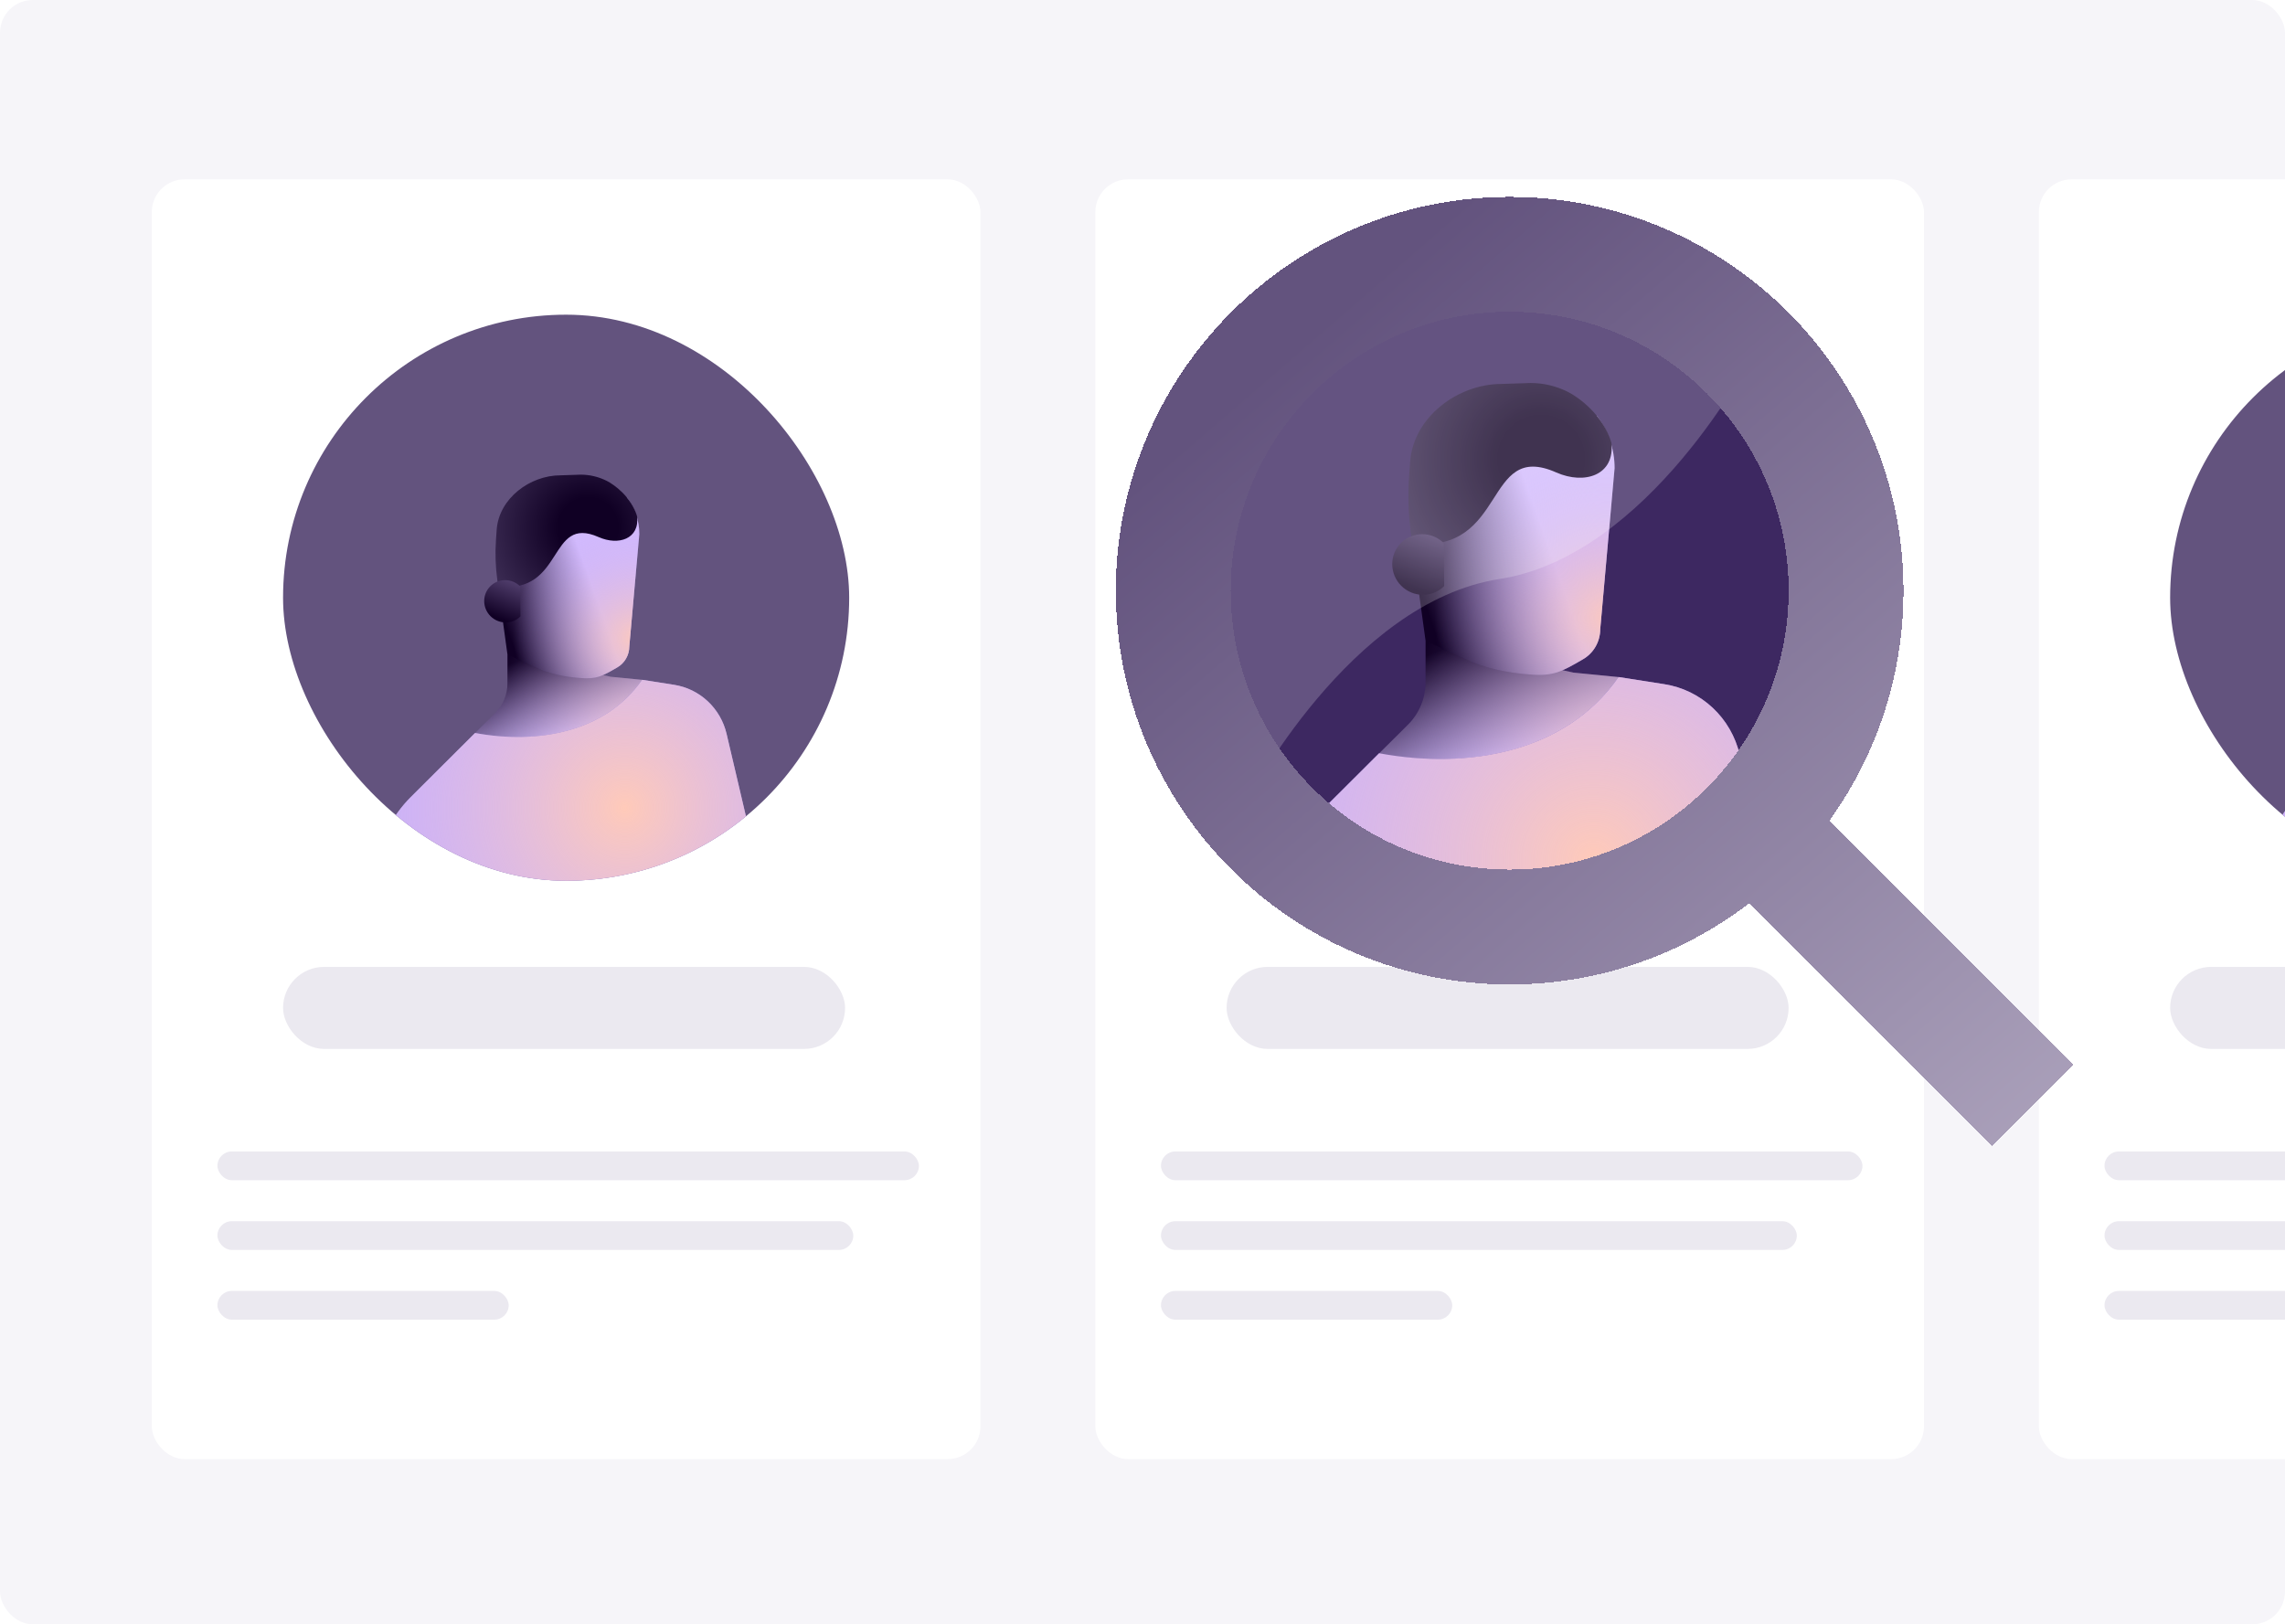 <svg width="557" height="396" viewBox="0 0 557 396" fill="none" xmlns="http://www.w3.org/2000/svg">
<g clip-path="url(#clip0_638_233)">
<rect width="557" height="396" rx="8" fill="#F6F5F9"/>
<g filter="url(#filter0_dd_638_233)">
<rect x="37" y="42" width="202" height="312" rx="8" fill="white"/>
<g clip-path="url(#clip1_638_233)">
<rect x="69" y="75" width="138" height="138" rx="69" fill="#63537E"/>
<path d="M115.792 177.002L120.72 172.102C121.665 171.158 122.415 170.033 122.926 168.793C123.438 167.553 123.701 166.222 123.7 164.878V157.735L148.881 163.268L156.527 164.023C147.535 176.881 130.993 179.798 115.792 177.002Z" fill="url(#paint0_linear_638_233)"/>
<path opacity="0.61" d="M115.792 177.002L120.72 172.102C121.665 171.158 122.415 170.033 122.926 168.793C123.438 167.553 123.701 166.222 123.7 164.878V157.735L148.881 163.268L156.527 164.023C147.535 176.881 130.993 179.798 115.792 177.002Z" fill="url(#paint1_radial_638_233)"/>
<path d="M86.985 252.963L91.595 209.539C92.554 203.096 95.554 197.143 100.145 192.576L115.793 176.982C130.994 179.779 147.536 176.861 156.528 164.013L164.332 165.236C167.394 165.716 170.246 167.11 172.522 169.239C174.799 171.368 176.397 174.135 177.114 177.188L189.305 229.108L130.795 271.198L123.761 268.452L113.91 269.02V220.274L106.101 251.881C105.853 252.919 105.918 254.009 106.287 255.01C106.656 256.01 107.313 256.876 108.172 257.495L123.761 268.452C123.761 268.452 111.839 271.827 112.201 276.586C106.389 273.261 96.578 268.034 96.578 268.034C88.977 263.109 85.644 261.987 86.985 252.963Z" fill="#C2ACFF"/>
<path d="M86.985 252.963L91.595 209.539C92.554 203.096 95.554 197.143 100.145 192.576L115.793 176.982C130.994 179.779 147.536 176.861 156.528 164.013L164.332 165.236C167.394 165.716 170.246 167.11 172.522 169.239C174.799 171.368 176.397 174.135 177.114 177.188L189.305 229.108L132.062 271.867L123.731 268.432L113.88 261.389V212.356L106.071 251.876C105.823 252.914 105.888 254.004 106.257 255.005C106.626 256.005 107.283 256.871 108.143 257.49L123.731 268.447C123.731 268.447 111.809 271.822 112.171 276.581C106.359 273.256 96.548 268.029 96.548 268.029C88.977 263.109 85.644 261.987 86.985 252.963Z" fill="url(#paint2_radial_638_233)"/>
<path opacity="0.76" d="M114.02 258.738L130.942 270.406L149.547 247.816L114.423 199.404L114.02 258.738Z" fill="url(#paint3_linear_638_233)"/>
<path d="M152.813 119.559C154.783 122.105 155.852 125.248 155.848 128.483L153.401 155.884C153.399 156.931 153.122 157.959 152.599 158.862C152.075 159.764 151.323 160.509 150.421 161.02C146.961 163.038 145.419 163.93 141.442 163.576C137.651 163.314 133.657 162.504 130.23 160.864C128.71 160.135 123.712 157.957 123.682 157.735L121.417 141.291C132.461 126.563 144.814 129.912 152.813 119.559Z" fill="url(#paint4_linear_638_233)"/>
<path opacity="0.9" d="M152.813 119.559C154.783 122.105 155.852 125.248 155.848 128.483L153.401 155.884C153.399 156.931 153.122 157.959 152.599 158.862C152.075 159.764 151.323 160.509 150.421 161.02C146.961 163.038 145.419 163.93 141.442 163.576C137.651 163.314 133.657 162.504 130.23 160.864C128.71 160.135 123.712 157.957 123.682 157.735L121.417 141.291C132.257 126.359 144.814 129.912 152.813 119.559Z" fill="url(#paint5_radial_638_233)"/>
<path d="M121.446 141.291L121.238 139.781C120.779 136.472 120.668 133.124 120.905 129.791L121.079 127.336C121.67 119.79 129.166 114.161 136.633 114.161L141.536 114C143.71 113.998 145.856 114.499 147.81 115.464C149.764 116.429 153.872 119.426 155.299 124.116C155.951 129.683 150.763 131.358 145.919 129.214C133.481 123.708 137.763 143.08 121.446 141.291Z" fill="url(#paint6_radial_638_233)"/>
<path d="M126.809 141.247C125.836 140.276 124.522 139.725 123.155 139.717C121.789 139.708 120.481 140.242 119.52 141.201C118.559 142.162 118.024 143.47 118.032 144.837C118.04 146.205 118.59 147.52 119.562 148.494C120.536 149.467 121.852 150.019 123.22 150.028C124.588 150.036 125.897 149.501 126.858 148.54" fill="url(#paint7_linear_638_233)"/>
</g>
<rect x="69" y="234" width="137" height="20" rx="10" fill="#EBE9F0"/>
<rect x="53" y="279" width="171" height="7" rx="3.5" fill="#EBE9F0"/>
<rect x="53" y="296" width="155" height="7" rx="3.5" fill="#EBE9F0"/>
<rect x="53" y="313" width="71" height="7" rx="3.5" fill="#EBE9F0"/>
</g>
<g filter="url(#filter1_dd_638_233)">
<rect x="267" y="42" width="202" height="312" rx="8" fill="white"/>
<g clip-path="url(#clip2_638_233)">
<rect x="282" y="58" width="172" height="172" rx="86" fill="#3D2861"/>
<path d="M336.168 181.954L343.232 174.931C344.586 173.578 345.661 171.966 346.395 170.188C347.128 168.411 347.505 166.503 347.504 164.577V154.338L383.597 162.269L394.555 163.351C381.667 181.78 357.956 185.962 336.168 181.954Z" fill="url(#paint8_linear_638_233)"/>
<path opacity="0.61" d="M336.168 181.954L343.232 174.931C344.586 173.578 345.661 171.966 346.395 170.188C347.128 168.411 347.505 166.503 347.504 164.577V154.338L383.597 162.269L394.555 163.351C381.667 181.78 357.956 185.962 336.168 181.954Z" fill="url(#paint9_radial_638_233)"/>
<path d="M294.879 290.83L301.487 228.591C302.861 219.355 307.162 210.823 313.741 204.277L336.17 181.925C357.958 185.934 381.669 181.752 394.556 163.337L405.743 165.089C410.132 165.778 414.218 167.776 417.481 170.827C420.745 173.879 423.036 177.845 424.063 182.221L441.536 256.639L357.673 316.968L347.591 313.031L333.471 313.846V243.978L322.278 289.28C321.923 290.768 322.016 292.33 322.545 293.764C323.074 295.198 324.016 296.439 325.247 297.327L347.591 313.031C347.591 313.031 330.502 317.869 331.022 324.69C322.691 319.924 308.629 312.433 308.629 312.433C297.735 305.374 292.957 303.766 294.879 290.83Z" fill="#C2ACFF"/>
<path d="M294.879 290.83L301.487 228.591C302.861 219.356 307.162 210.823 313.741 204.277L336.17 181.925C357.958 185.934 381.669 181.752 394.556 163.337L405.743 165.089C410.132 165.778 414.218 167.776 417.481 170.827C420.745 173.879 423.036 177.845 424.063 182.221L441.536 256.639L359.489 317.927L347.548 313.002L333.429 302.908V232.627L322.236 289.273C321.88 290.761 321.973 292.323 322.502 293.757C323.032 295.191 323.973 296.432 325.205 297.32L347.548 313.024C347.548 313.024 330.46 317.862 330.979 324.683C322.649 319.917 308.586 312.425 308.586 312.425C297.735 305.374 292.957 303.766 294.879 290.83Z" fill="url(#paint10_radial_638_233)"/>
<path opacity="0.76" d="M333.63 299.108L357.884 315.831L384.551 283.453L334.206 214.062L333.63 299.108Z" fill="url(#paint11_linear_638_233)"/>
<path d="M389.232 99.62C392.055 103.27 393.587 107.774 393.582 112.411L390.075 151.686C390.072 153.186 389.675 154.659 388.924 155.953C388.174 157.247 387.096 158.315 385.803 159.047C380.844 161.939 378.634 163.218 372.933 162.71C367.5 162.335 361.776 161.174 356.863 158.824C354.684 157.778 347.521 154.656 347.478 154.339L344.231 130.768C360.061 109.659 377.767 114.458 389.232 99.62Z" fill="url(#paint12_linear_638_233)"/>
<path opacity="0.9" d="M389.232 99.62C392.055 103.27 393.587 107.774 393.582 112.411L390.075 151.686C390.072 153.186 389.675 154.659 388.924 155.953C388.174 157.247 387.096 158.315 385.803 159.047C380.844 161.939 378.634 163.218 372.933 162.71C367.5 162.335 361.776 161.174 356.863 158.824C354.684 157.778 347.521 154.656 347.478 154.339L344.231 130.768C359.769 109.366 377.767 114.458 389.232 99.62Z" fill="url(#paint13_radial_638_233)"/>
<path d="M344.273 130.768L343.974 128.605C343.317 123.862 343.157 119.062 343.497 114.285L343.746 110.767C344.594 99.951 355.338 91.883 366.04 91.883L373.068 91.652C376.184 91.65 379.26 92.367 382.061 93.75C384.862 95.133 390.749 99.429 392.795 106.152C393.729 114.13 386.294 116.532 379.351 113.458C361.522 105.567 367.66 133.333 344.273 130.768Z" fill="url(#paint14_radial_638_233)"/>
<path d="M351.96 130.706C350.565 129.314 348.681 128.525 346.722 128.513C344.764 128.5 342.89 129.266 341.512 130.641C340.135 132.018 339.368 133.892 339.379 135.852C339.391 137.812 340.18 139.697 341.573 141.093C342.968 142.489 344.854 143.279 346.815 143.292C348.777 143.304 350.652 142.537 352.031 141.159" fill="url(#paint15_linear_638_233)"/>
</g>
<rect x="299" y="234" width="137" height="20" rx="10" fill="#EBE9F0"/>
<rect x="283" y="279" width="171" height="7" rx="3.5" fill="#EBE9F0"/>
<rect x="283" y="296" width="155" height="7" rx="3.5" fill="#EBE9F0"/>
<rect x="283" y="313" width="71" height="7" rx="3.5" fill="#EBE9F0"/>
</g>
<g filter="url(#filter2_dd_638_233)">
<rect x="497" y="42" width="202" height="312" rx="8" fill="white"/>
<g clip-path="url(#clip3_638_233)">
<rect x="529" y="75" width="138" height="138" rx="69" fill="#63537E"/>
<path d="M547.574 251.359L552.131 208.437C553.078 202.068 556.044 196.183 560.581 191.67L576.049 176.255C591.075 179.02 607.426 176.136 616.314 163.436L624.028 164.644C627.055 165.12 629.874 166.497 632.124 168.602C634.374 170.706 635.954 173.441 636.663 176.459L648.713 227.78L590.878 269.384L583.925 266.67L574.188 267.231V219.048L566.469 250.29C566.224 251.317 566.288 252.394 566.653 253.383C567.018 254.372 567.667 255.227 568.516 255.839L583.925 266.67C583.925 266.67 572.14 270.006 572.499 274.71C566.754 271.423 557.056 266.257 557.056 266.257C549.543 261.389 546.248 260.28 547.574 251.359Z" fill="#C2ACFF"/>
<path d="M547.574 251.359L552.131 208.437C553.078 202.068 556.044 196.183 560.581 191.67L576.049 176.255C591.075 179.02 607.426 176.136 616.314 163.436L624.028 164.644C627.055 165.12 629.874 166.497 632.124 168.602C634.374 170.706 635.954 173.441 636.663 176.459L648.713 227.78L592.131 270.046L583.896 266.65L574.159 259.688V211.221L566.439 250.285C566.194 251.312 566.258 252.389 566.623 253.378C566.988 254.367 567.637 255.222 568.487 255.835L583.896 266.665C583.896 266.665 572.111 270.001 572.469 274.705C566.724 271.418 557.026 266.252 557.026 266.252C549.543 261.389 546.248 260.28 547.574 251.359Z" fill="url(#paint16_radial_638_233)"/>
</g>
<rect x="529" y="234" width="137" height="20" rx="10" fill="#EBE9F0"/>
<rect x="513" y="279" width="171" height="7" rx="3.5" fill="#EBE9F0"/>
<rect x="513" y="296" width="155" height="7" rx="3.5" fill="#EBE9F0"/>
<rect x="513" y="313" width="71" height="7" rx="3.5" fill="#EBE9F0"/>
</g>
<path opacity="0.2" d="M368 62C322.713 62 286 98.713 286 144C286 163.401 292.737 181.228 304 195.269C304 195.269 329 146.821 365.5 141.161C402 135.5 427 87.052 427 87.052C412.088 71.606 391.166 62 368 62Z" fill="white"/>
<g filter="url(#filter3_d_638_233)">
<path d="M427 200.947C441.24 186.197 450 166.122 450 144C450 98.713 413.287 62 368 62C322.713 62 286 98.713 286 144C286 189.287 322.713 226 368 226C391.166 226 412.088 216.394 427 200.947ZM427 200.947L495.553 269.5" stroke="url(#paint17_linear_638_233)" stroke-width="28" stroke-linejoin="round" shape-rendering="crispEdges"/>
</g>
</g>
<defs>
<filter id="filter0_dd_638_233" x="29" y="34.859" width="218" height="328" filterUnits="userSpaceOnUse" color-interpolation-filters="sRGB">
<feFlood flood-opacity="0" result="BackgroundImageFix"/>
<feColorMatrix in="SourceAlpha" type="matrix" values="0 0 0 0 0 0 0 0 0 0 0 0 0 0 0 0 0 0 127 0" result="hardAlpha"/>
<feOffset dy="0.859"/>
<feGaussianBlur stdDeviation="0.859"/>
<feComposite in2="hardAlpha" operator="out"/>
<feColorMatrix type="matrix" values="0 0 0 0 0 0 0 0 0 0 0 0 0 0 0 0 0 0 0.06 0"/>
<feBlend mode="normal" in2="BackgroundImageFix" result="effect1_dropShadow_638_233"/>
<feColorMatrix in="SourceAlpha" type="matrix" values="0 0 0 0 0 0 0 0 0 0 0 0 0 0 0 0 0 0 127 0" result="hardAlpha"/>
<feOffset dy="0.859"/>
<feGaussianBlur stdDeviation="4"/>
<feComposite in2="hardAlpha" operator="out"/>
<feColorMatrix type="matrix" values="0 0 0 0 0 0 0 0 0 0 0 0 0 0 0 0 0 0 0.1 0"/>
<feBlend mode="normal" in2="effect1_dropShadow_638_233" result="effect2_dropShadow_638_233"/>
<feBlend mode="normal" in="SourceGraphic" in2="effect2_dropShadow_638_233" result="shape"/>
</filter>
<filter id="filter1_dd_638_233" x="259" y="34.859" width="218" height="328" filterUnits="userSpaceOnUse" color-interpolation-filters="sRGB">
<feFlood flood-opacity="0" result="BackgroundImageFix"/>
<feColorMatrix in="SourceAlpha" type="matrix" values="0 0 0 0 0 0 0 0 0 0 0 0 0 0 0 0 0 0 127 0" result="hardAlpha"/>
<feOffset dy="0.859"/>
<feGaussianBlur stdDeviation="0.859"/>
<feComposite in2="hardAlpha" operator="out"/>
<feColorMatrix type="matrix" values="0 0 0 0 0 0 0 0 0 0 0 0 0 0 0 0 0 0 0.06 0"/>
<feBlend mode="normal" in2="BackgroundImageFix" result="effect1_dropShadow_638_233"/>
<feColorMatrix in="SourceAlpha" type="matrix" values="0 0 0 0 0 0 0 0 0 0 0 0 0 0 0 0 0 0 127 0" result="hardAlpha"/>
<feOffset dy="0.859"/>
<feGaussianBlur stdDeviation="4"/>
<feComposite in2="hardAlpha" operator="out"/>
<feColorMatrix type="matrix" values="0 0 0 0 0 0 0 0 0 0 0 0 0 0 0 0 0 0 0.1 0"/>
<feBlend mode="normal" in2="effect1_dropShadow_638_233" result="effect2_dropShadow_638_233"/>
<feBlend mode="normal" in="SourceGraphic" in2="effect2_dropShadow_638_233" result="shape"/>
</filter>
<filter id="filter2_dd_638_233" x="489" y="34.859" width="218" height="328" filterUnits="userSpaceOnUse" color-interpolation-filters="sRGB">
<feFlood flood-opacity="0" result="BackgroundImageFix"/>
<feColorMatrix in="SourceAlpha" type="matrix" values="0 0 0 0 0 0 0 0 0 0 0 0 0 0 0 0 0 0 127 0" result="hardAlpha"/>
<feOffset dy="0.859"/>
<feGaussianBlur stdDeviation="0.859"/>
<feComposite in2="hardAlpha" operator="out"/>
<feColorMatrix type="matrix" values="0 0 0 0 0 0 0 0 0 0 0 0 0 0 0 0 0 0 0.06 0"/>
<feBlend mode="normal" in2="BackgroundImageFix" result="effect1_dropShadow_638_233"/>
<feColorMatrix in="SourceAlpha" type="matrix" values="0 0 0 0 0 0 0 0 0 0 0 0 0 0 0 0 0 0 127 0" result="hardAlpha"/>
<feOffset dy="0.859"/>
<feGaussianBlur stdDeviation="4"/>
<feComposite in2="hardAlpha" operator="out"/>
<feColorMatrix type="matrix" values="0 0 0 0 0 0 0 0 0 0 0 0 0 0 0 0 0 0 0.1 0"/>
<feBlend mode="normal" in2="effect1_dropShadow_638_233" result="effect2_dropShadow_638_233"/>
<feBlend mode="normal" in="SourceGraphic" in2="effect2_dropShadow_638_233" result="shape"/>
</filter>
<filter id="filter3_d_638_233" x="244" y="20" width="289.452" height="287.399" filterUnits="userSpaceOnUse" color-interpolation-filters="sRGB">
<feFlood flood-opacity="0" result="BackgroundImageFix"/>
<feColorMatrix in="SourceAlpha" type="matrix" values="0 0 0 0 0 0 0 0 0 0 0 0 0 0 0 0 0 0 127 0" result="hardAlpha"/>
<feOffset/>
<feGaussianBlur stdDeviation="14"/>
<feComposite in2="hardAlpha" operator="out"/>
<feColorMatrix type="matrix" values="0 0 0 0 0 0 0 0 0 0 0 0 0 0 0 0 0 0 0.34 0"/>
<feBlend mode="normal" in2="BackgroundImageFix" result="effect1_dropShadow_638_233"/>
<feBlend mode="normal" in="SourceGraphic" in2="effect1_dropShadow_638_233" result="shape"/>
</filter>
<linearGradient id="paint0_linear_638_233" x1="128.698" y1="151.532" x2="142.775" y2="186.438" gradientUnits="userSpaceOnUse">
<stop offset="0.17" stop-color="#100024"/>
<stop offset="0.76" stop-color="#CBB4F6"/>
<stop offset="1" stop-color="#D2BAFD"/>
</linearGradient>
<radialGradient id="paint1_radial_638_233" cx="0" cy="0" r="1" gradientUnits="userSpaceOnUse" gradientTransform="translate(154.709 177.464) rotate(180) scale(36.026 36.481)">
<stop stop-color="#FFCAB9"/>
<stop offset="1" stop-color="#D2B8FF" stop-opacity="0"/>
</radialGradient>
<radialGradient id="paint2_radial_638_233" cx="0" cy="0" r="1" gradientUnits="userSpaceOnUse" gradientTransform="translate(152.32 195.182) rotate(180) scale(86.632 87.727)">
<stop stop-color="#FFCAB9"/>
<stop offset="1" stop-color="#D2B8FF" stop-opacity="0"/>
</radialGradient>
<linearGradient id="paint3_linear_638_233" x1="102.018" y1="255.854" x2="122.959" y2="233.516" gradientUnits="userSpaceOnUse">
<stop stop-color="#1B2038"/>
<stop offset="0.24" stop-color="#313250" stop-opacity="0.88"/>
<stop offset="0.59" stop-color="#6E6692" stop-opacity="0.55"/>
<stop offset="1" stop-color="#D2BAFD" stop-opacity="0"/>
</linearGradient>
<linearGradient id="paint4_linear_638_233" x1="115.744" y1="154.033" x2="161.13" y2="137.827" gradientUnits="userSpaceOnUse">
<stop offset="0.17" stop-color="#100024"/>
<stop offset="0.65" stop-color="#D2BAFD"/>
</linearGradient>
<radialGradient id="paint5_radial_638_233" cx="0" cy="0" r="1" gradientUnits="userSpaceOnUse" gradientTransform="translate(154.681 153.892) rotate(180) scale(29.493 29.866)">
<stop stop-color="#FFCAB9"/>
<stop offset="1" stop-color="#C2ACFF" stop-opacity="0"/>
</radialGradient>
<radialGradient id="paint6_radial_638_233" cx="0" cy="0" r="1" gradientUnits="userSpaceOnUse" gradientTransform="translate(143.354 126.959) rotate(180) scale(42.817 43.358)">
<stop offset="0.17" stop-color="#100024"/>
<stop offset="1" stop-color="#63537E"/>
</radialGradient>
<linearGradient id="paint7_linear_638_233" x1="117.646" y1="158.591" x2="140.147" y2="101.96" gradientUnits="userSpaceOnUse">
<stop offset="0.17" stop-color="#100024"/>
<stop offset="0.65" stop-color="#D2BAFD"/>
</linearGradient>
<linearGradient id="paint8_linear_638_233" x1="354.667" y1="145.448" x2="374.844" y2="195.479" gradientUnits="userSpaceOnUse">
<stop offset="0.17" stop-color="#100024"/>
<stop offset="0.76" stop-color="#CBB4F6"/>
<stop offset="1" stop-color="#D2BAFD"/>
</linearGradient>
<radialGradient id="paint9_radial_638_233" cx="0" cy="0" r="1" gradientUnits="userSpaceOnUse" gradientTransform="translate(391.949 182.617) rotate(180) scale(51.636 52.289)">
<stop stop-color="#FFCAB9"/>
<stop offset="1" stop-color="#D2B8FF" stop-opacity="0"/>
</radialGradient>
<radialGradient id="paint10_radial_638_233" cx="0" cy="0" r="1" gradientUnits="userSpaceOnUse" gradientTransform="translate(388.526 208.012) rotate(180) scale(124.171 125.741)">
<stop stop-color="#FFCAB9"/>
<stop offset="1" stop-color="#D2B8FF" stop-opacity="0"/>
</radialGradient>
<linearGradient id="paint11_linear_638_233" x1="316.426" y1="294.974" x2="346.441" y2="262.956" gradientUnits="userSpaceOnUse">
<stop stop-color="#1B2038"/>
<stop offset="0.24" stop-color="#313250" stop-opacity="0.88"/>
<stop offset="0.59" stop-color="#6E6692" stop-opacity="0.55"/>
<stop offset="1" stop-color="#D2BAFD" stop-opacity="0"/>
</linearGradient>
<linearGradient id="paint12_linear_638_233" x1="336.1" y1="149.032" x2="401.152" y2="125.804" gradientUnits="userSpaceOnUse">
<stop offset="0.17" stop-color="#100024"/>
<stop offset="0.65" stop-color="#D2BAFD"/>
</linearGradient>
<radialGradient id="paint13_radial_638_233" cx="0" cy="0" r="1" gradientUnits="userSpaceOnUse" gradientTransform="translate(391.909 148.83) rotate(180) scale(42.273 42.808)">
<stop stop-color="#FFCAB9"/>
<stop offset="1" stop-color="#C2ACFF" stop-opacity="0"/>
</radialGradient>
<radialGradient id="paint14_radial_638_233" cx="0" cy="0" r="1" gradientUnits="userSpaceOnUse" gradientTransform="translate(375.674 110.226) rotate(180) scale(61.37 62.146)">
<stop offset="0.17" stop-color="#100024"/>
<stop offset="1" stop-color="#63537E"/>
</radialGradient>
<linearGradient id="paint15_linear_638_233" x1="338.827" y1="155.566" x2="371.078" y2="74.395" gradientUnits="userSpaceOnUse">
<stop offset="0.17" stop-color="#100024"/>
<stop offset="0.65" stop-color="#D2BAFD"/>
</linearGradient>
<radialGradient id="paint16_radial_638_233" cx="0" cy="0" r="1" gradientUnits="userSpaceOnUse" gradientTransform="translate(612.155 194.245) rotate(180) scale(85.632 86.715)">
<stop stop-color="#FFCAB9"/>
<stop offset="1" stop-color="#D2B8FF" stop-opacity="0"/>
</radialGradient>
<linearGradient id="paint17_linear_638_233" x1="322" y1="79" x2="527" y2="316" gradientUnits="userSpaceOnUse">
<stop stop-color="#63537E"/>
<stop offset="1" stop-color="#B7AEC5"/>
</linearGradient>
<clipPath id="clip0_638_233">
<rect width="557" height="396" rx="8" fill="white"/>
</clipPath>
<clipPath id="clip1_638_233">
<rect x="69" y="75" width="138" height="138" rx="69" fill="white"/>
</clipPath>
<clipPath id="clip2_638_233">
<rect x="282" y="58" width="172" height="172" rx="86" fill="white"/>
</clipPath>
<clipPath id="clip3_638_233">
<rect x="529" y="75" width="138" height="138" rx="69" fill="white"/>
</clipPath>
</defs>
</svg>
